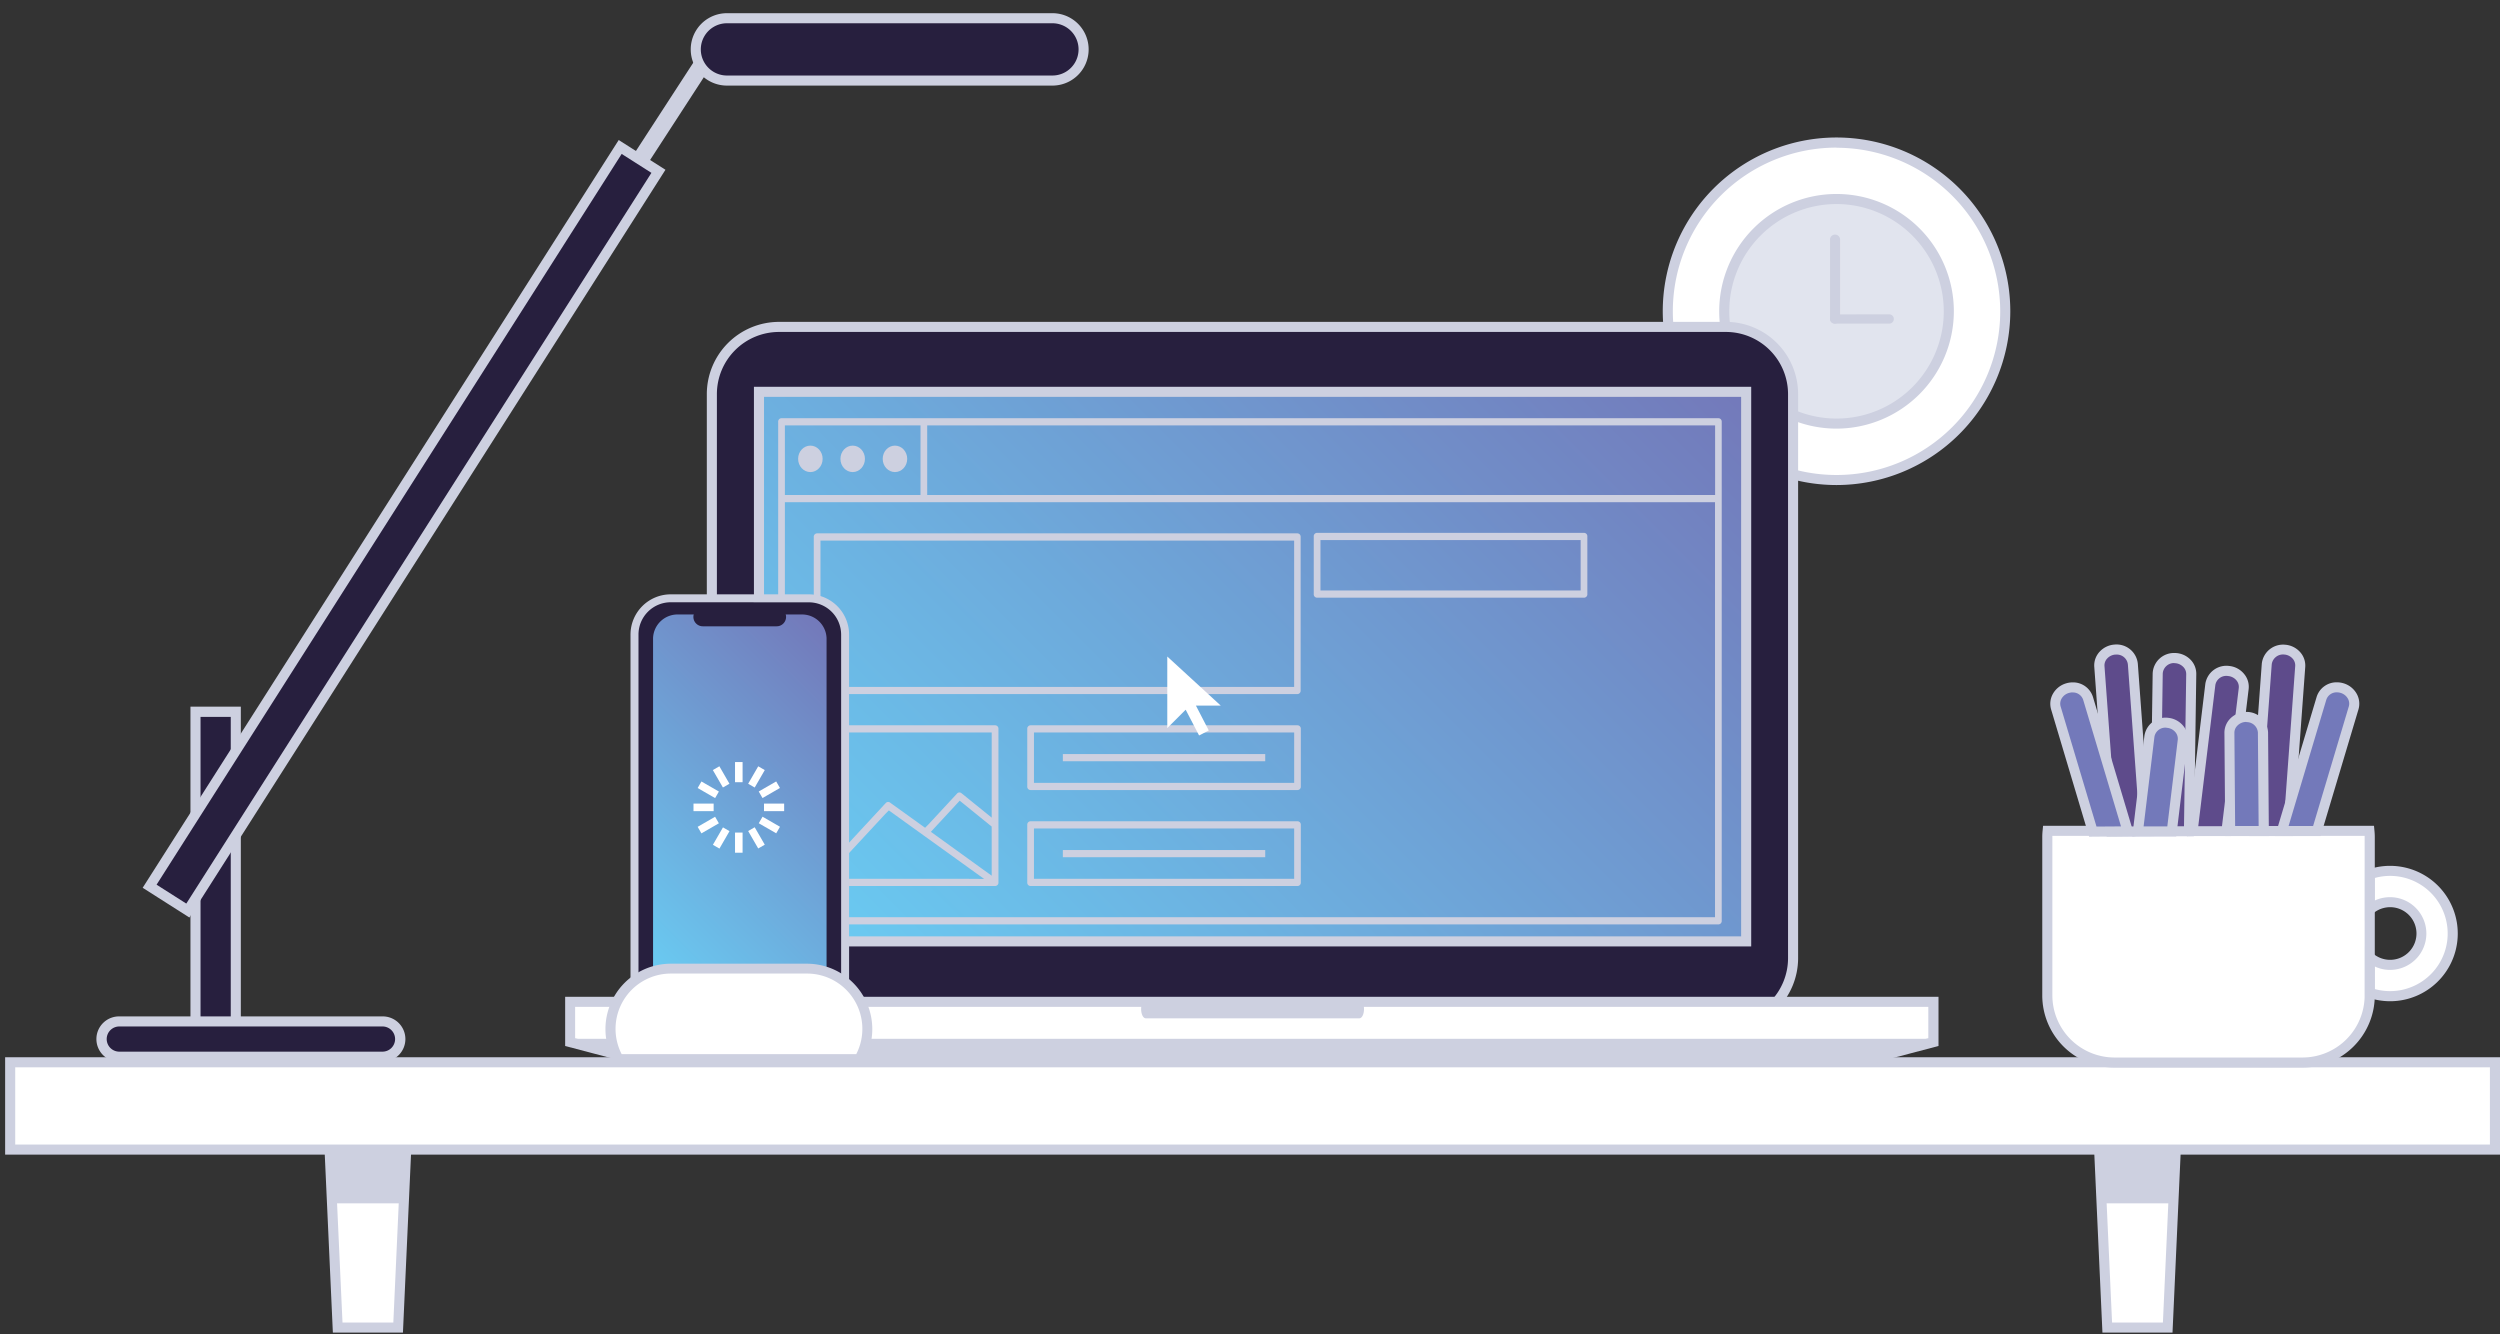 <svg xmlns="http://www.w3.org/2000/svg" xmlns:xlink="http://www.w3.org/1999/xlink" viewBox="0 0 744.53 397.36"><rect x="0" y="0" width="744.53" height="397.36" fill="#333333" stroke="none"/><defs><linearGradient id="linear-gradient" x1="258.61" y1="312.94" x2="487.45" y2="84.11" gradientUnits="userSpaceOnUse"><stop offset="0" stop-color="#69cef4"/><stop offset="1" stop-color="#7379ba"/></linearGradient><linearGradient id="linear-gradient-2" x1="180.15" y1="281.92" x2="260.49" y2="201.57" xlink:href="#linear-gradient"/></defs><title>web</title><g id="Layer_2" data-name="Layer 2"><g id="Layer_1-2" data-name="Layer 1"><rect width="744.32" height="397.36" style="fill:none"/><g id="Workspace3"><path d="M597.19,92.71a50.25,50.25,0,1,1-50.25-50.25A50.24,50.24,0,0,1,597.19,92.71Z" style="fill:#fff"/><path d="M546.94,144.45a51.75,51.75,0,1,1,51.75-51.74A51.8,51.8,0,0,1,546.94,144.45Zm0-100.49a48.75,48.75,0,1,0,48.75,48.75A48.8,48.8,0,0,0,546.94,44Z" style="fill:#cdd0e0"/><path d="M580.38,92.71a33.44,33.44,0,1,1-33.44-33.44A33.44,33.44,0,0,1,580.38,92.71Z" style="fill:#e1e4ee"/><path d="M546.94,127.65a34.94,34.94,0,1,1,34.94-34.94A35,35,0,0,1,546.94,127.65Zm0-66.88a31.94,31.94,0,1,0,31.94,31.94A32,32,0,0,0,546.94,60.77Z" style="fill:#cdd0e0"/><path d="M548,94.86a1.5,1.5,0,0,1-1.5,1.5h0a1.5,1.5,0,0,1-1.5-1.5V71.36a1.5,1.5,0,0,1,1.5-1.5h0a1.5,1.5,0,0,1,1.5,1.5Z" style="fill:#cdd0e0"/><path d="M562.62,93.61A1.37,1.37,0,0,1,564,95h0a1.37,1.37,0,0,1-1.37,1.38H546.37A1.38,1.38,0,0,1,545,95h0a1.37,1.37,0,0,1,1.38-1.37Z" style="fill:#cdd0e0"/><polygon points="118.56 395.36 100.56 395.36 97.56 329.36 121.56 329.36 118.56 395.36" style="fill:#fff"/><path d="M120,396.86H99.13l-3.14-69h27.14Zm-18-3h15.14l2.86-63H99.13Z" style="fill:#cdd0e0"/><polygon points="97.56 332.36 98.74 358.36 120.38 358.36 121.56 332.36 97.56 332.36" style="fill:#cdd0e0"/><polygon points="645.56 395.36 627.56 395.36 624.56 329.36 648.56 329.36 645.56 395.36" style="fill:#fff"/><path d="M647,396.86H626.13l-3.14-69h27.14Zm-18-3h15.14l2.86-63H626.13Z" style="fill:#cdd0e0"/><polygon points="624.56 332.36 625.74 358.36 647.38 358.36 648.56 332.36 624.56 332.36" style="fill:#cdd0e0"/><rect x="3.03" y="316.36" width="740" height="26" style="fill:#fff"/><path d="M744.53,343.86H1.53v-29h743Zm-740-3h737v-23H4.53Z" style="fill:#cdd0e0"/><rect x="212.03" y="97.36" width="322" height="208" rx="20" ry="20" style="fill:#271f3e"/><path d="M514,306.86H232a21.52,21.52,0,0,1-21.5-21.5v-168A21.52,21.52,0,0,1,232,95.86H514a21.52,21.52,0,0,1,21.5,21.5v168A21.53,21.53,0,0,1,514,306.86Zm-282-208a18.52,18.52,0,0,0-18.5,18.5v168a18.52,18.52,0,0,0,18.5,18.5H514a18.52,18.52,0,0,0,18.5-18.5v-168A18.52,18.52,0,0,0,514,98.86Z" style="fill:#cdd0e0"/><rect x="226.03" y="116.69" width="294" height="163.67" style="fill:url(#linear-gradient)"/><path d="M521.53,281.86h-297V115.19h297Zm-294-3h291V118.19h-291Z" style="fill:#cdd0e0"/><polygon points="575.78 310.36 556.78 315.36 188.78 315.36 169.78 310.36 169.78 298.36 575.78 298.36 575.78 310.36" style="fill:#fff"/><path d="M557,316.86l-368.57-.05-20.12-5.3V296.86h409v14.65Zm-368-3H556.59l17.69-4.66v-9.34h-403v9.34Z" style="fill:#cdd0e0"/><polygon points="170.78 309.36 188.78 315.36 556.78 315.36 576.28 309.36 170.78 309.36" style="fill:#cdd0e0"/><path d="M406.22,300.52c0,1.52-.62,2.75-1.38,2.75H341.21c-.75,0-1.37-1.23-1.37-2.75h0c0-1.51.62-2.75,1.37-2.75h63.63c.76,0,1.38,1.24,1.38,2.75Z" style="fill:#cdd0e0"/><path d="M609.22,249.44v47a20,20,0,0,0,20,20h56a20,20,0,0,0,20-20v-47a19,19,0,0,0-.1-2H609.32A19,19,0,0,0,609.22,249.44Z" style="fill:#fff"/><path d="M685.71,317.94h-56a21.52,21.52,0,0,1-21.5-21.5v-47a19.73,19.73,0,0,1,.11-2.15l.13-1.35H707l.13,1.35a19.6,19.6,0,0,1,.11,2.15v47A21.52,21.52,0,0,1,685.71,317.94Zm-74.49-69v47.5a18.52,18.52,0,0,0,18.5,18.5h56a18.52,18.52,0,0,0,18.5-18.5v-47.5Z" style="fill:#cdd0e0"/><path d="M711.79,287.35a9.34,9.34,0,1,0-6-16.48v14.29A9.3,9.3,0,0,0,711.79,287.35Z" style="fill:none"/><path d="M711.79,259.35a18.6,18.6,0,0,0-6,1v10.52a9.34,9.34,0,1,1,0,14.29v10.52a18.66,18.66,0,1,0,6-36.33Z" style="fill:#fff"/><path d="M711.79,298.18a20.3,20.3,0,0,1-6.48-1.08l-1-.35V281.94l2.46,2.07a7.84,7.84,0,1,0,0-12l-2.46,2.07V259.27l1-.34a20.16,20.16,0,1,1,6.48,39.25Zm-4.5-3.61a17.16,17.16,0,1,0,4.5-33.72,16.83,16.83,0,0,0-4.5.61v6.7a10.83,10.83,0,1,1,4.5,20.69,10.7,10.7,0,0,1-4.5-1Z" style="fill:#cdd0e0"/><path d="M638.82,247.6l-3.65-49.84a5,5,0,0,0-10,.73l3.59,49.17Z" style="fill:#5e4b8b"/><path d="M681.45,247.52l3.58-49a5,5,0,0,0-10-.73l-3.64,49.76Z" style="fill:#5e4b8b"/><path d="M651.9,247.55l.68-46.83a5,5,0,0,0-10-.15l-.69,47Z" style="fill:#5e4b8b"/><path d="M646.79,247.58l3.27-27.1a5,5,0,0,0-9.93-1.2l-3.42,28.35Z" style="fill:#8fb2ae"/><path d="M663.06,247.52l5.12-42.45a5,5,0,0,0-9.92-1.2L653,247.55Z" style="fill:#5e4b8b"/><path d="M674.19,247.52,674,218.19a5,5,0,0,0-10,.08l.23,29.26Z" style="fill:#8fb2ae"/><path d="M627.4,249.16l-3.7-50.56a6,6,0,0,1,1.62-4.54,6.63,6.63,0,0,1,4.41-2.1,6.37,6.37,0,0,1,6.94,5.69l3.76,51.44h-1.61l-10,.06Zm2.84-54.22H630a3.65,3.65,0,0,0-2.43,1.15,3,3,0,0,0-.83,2.28l3.5,47.77,7,0-3.53-48.24A3.32,3.32,0,0,0,630.24,194.94Z" style="fill:#cdd0e0"/><path d="M682.84,249h-13l3.75-51.37A6.38,6.38,0,0,1,680.5,192a6.63,6.63,0,0,1,4.41,2.1,6,6,0,0,1,1.62,4.54Zm-9.68-3h6.89l3.49-47.64a3,3,0,0,0-.83-2.28,3.65,3.65,0,0,0-2.43-1.15,3.38,3.38,0,0,0-3.73,2.92L673,246Z" style="fill:#cdd0e0"/><path d="M640.38,249.09l.71-48.54a6.35,6.35,0,0,1,6.48-6.08h.1a6.64,6.64,0,0,1,4.54,1.84,6,6,0,0,1,1.87,4.43l-.7,48.31h-1.47l-10,0Zm7.25-51.62a3.36,3.36,0,0,0-3.54,3.12l-.67,45.49,7,0,.66-45.35a3,3,0,0,0-1-2.23,3.66,3.66,0,0,0-2.5-1Z" style="fill:#cdd0e0"/><path d="M651.29,249.05l5.48-45.36a6.35,6.35,0,0,1,7.19-5.35,6.55,6.55,0,0,1,4.31,2.31,5.94,5.94,0,0,1,1.4,4.6L664.39,249h-1.33l-10.07,0Zm11.84-47.76a3.29,3.29,0,0,0-3.38,2.76l-5.08,42h7.06l5-41.14a3,3,0,0,0-.71-2.31,3.63,3.63,0,0,0-2.38-1.26A3.71,3.71,0,0,0,663.13,201.29Z" style="fill:#cdd0e0"/><path d="M674.19,247.52,674,218.19a5,5,0,0,0-10,.08l.23,29.26Z" style="fill:#7379ba"/><path d="M662.7,249l-.24-30.75a6,6,0,0,1,1.91-4.42,6.68,6.68,0,0,1,4.54-1.81,6.37,6.37,0,0,1,6.55,6.13L675.7,249h-13Zm6.27-34a3.68,3.68,0,0,0-2.54,1,3,3,0,0,0-1,2.22l.22,27.77h7l-.22-27.82A3.36,3.36,0,0,0,669,215.05Z" style="fill:#cdd0e0"/><path d="M622.29,247.69l10.42-.06L620.87,208a5,5,0,0,0-9.58,2.86Z" style="fill:#7379ba"/><path d="M622.17,249.2l-11.32-37.91a6,6,0,0,1,.6-4.78,6.65,6.65,0,0,1,3.86-3,6.82,6.82,0,0,1,2-.29,6.21,6.21,0,0,1,6,4.35l12.41,41.54-2,0-10.41.06Zm-4.91-43a4.11,4.11,0,0,0-1.09.16A3.66,3.66,0,0,0,614,208a3,3,0,0,0-.32,2.4l10.68,35.76,7.3-.05-11.27-37.71A3.22,3.22,0,0,0,617.26,206.22Z" style="fill:#cdd0e0"/><path d="M646.79,247.58l3.27-27.1a5,5,0,0,0-9.93-1.2l-3.42,28.35Z" style="fill:#7379ba"/><path d="M635,249.14l3.63-30a6.36,6.36,0,0,1,7.2-5.35,6.64,6.64,0,0,1,4.31,2.31,6,6,0,0,1,1.4,4.6l-3.43,28.41h-1.33l-10.07,0Zm10-32.44a3.31,3.31,0,0,0-3.39,2.76l-3.22,26.66,7.06,0,3.11-25.78a3,3,0,0,0-.72-2.31,3.61,3.61,0,0,0-2.37-1.26Z" style="fill:#cdd0e0"/><path d="M690,247.53l11-36.67a5,5,0,0,0-9.58-2.86l-11.8,39.52Z" style="fill:#7379ba"/><path d="M691.1,249H677.54l12.38-41.45a6.21,6.21,0,0,1,6.05-4.35,6.88,6.88,0,0,1,1.95.29,6.65,6.65,0,0,1,3.86,3,6,6,0,0,1,.6,4.78Zm-9.53-3h7.3l10.63-35.6a3,3,0,0,0-.31-2.4,3.69,3.69,0,0,0-2.13-1.65,4.11,4.11,0,0,0-1.09-.16,3.21,3.21,0,0,0-3.17,2.21Z" style="fill:#cdd0e0"/><rect x="58.22" y="211.95" width="12" height="97.5" style="fill:#271f3e"/><path d="M71.72,311h-15V210.45h15Zm-12-3h9v-94.5h-9Z" style="fill:#cdd0e0"/><path d="M119,309.45a5.24,5.24,0,0,1-5.25,5.24h-78a5.24,5.24,0,0,1-5.25-5.24h0a5.25,5.25,0,0,1,5.25-5.25h78a5.25,5.25,0,0,1,5.25,5.25Z" style="fill:#271f3e"/><path d="M113.72,316.19h-78a6.75,6.75,0,1,1,0-13.49h78a6.75,6.75,0,1,1,0,13.49Zm-78-10.49a3.75,3.75,0,1,0,0,7.49h78a3.75,3.75,0,1,0,0-7.49Z" style="fill:#cdd0e0"/><rect x="177.2" y="27.71" width="49.52" height="5" transform="translate(66.62 183.13) rotate(-57)" style="fill:#cdd0e0"/><rect x="-10.16" y="150.72" width="260.99" height="13.5" transform="translate(-77.13 174.4) rotate(-57.52)" style="fill:#271f3e"/><path d="M56.4,273.25l-13.91-8.86L184.26,41.7l13.92,8.86Zm-9.77-9.78,8.85,5.63L194,51.48l-8.86-5.64Z" style="fill:#cdd0e0"/><path d="M322.71,14.71A9.28,9.28,0,0,1,313.43,24H216.49a9.28,9.28,0,0,1-9.28-9.28h0a9.28,9.28,0,0,1,9.28-9.28h96.94a9.28,9.28,0,0,1,9.28,9.28Z" style="fill:#271f3e"/><path d="M313.43,25.49H216.49a10.78,10.78,0,0,1,0-21.56h96.94a10.78,10.78,0,0,1,0,21.56ZM216.49,6.93a7.78,7.78,0,0,0,0,15.56h96.94a7.78,7.78,0,0,0,0-15.56Z" style="fill:#cdd0e0"/><path d="M232.75,275.3h279a1,1,0,0,0,1-1.07V125.62a1,1,0,0,0-1-1.07h-279a1,1,0,0,0-1,1.07V274.23A1,1,0,0,0,232.75,275.3Zm43.38-129.67V126.69H510.78v20.72H276.13Zm-42.38,0V126.69h40.39v20.72H233.75Zm0,125.74V149.56h277V273.15h-277Z" style="fill:#cdd0e0"/><path d="M243.35,206.71h143a1,1,0,0,0,1-1.07V159.91a1,1,0,0,0-1-1.07h-143a1,1,0,0,0-1,1.07v45.73A1,1,0,0,0,243.35,206.71Zm1-3.93V161H385.41v43.58H244.34Z" style="fill:#cdd0e0"/><path d="M243.35,263.87h53a1,1,0,0,0,1-1.08V217.07a1,1,0,0,0-1-1.07h-53a1,1,0,0,0-1,1.07v45.72A1,1,0,0,0,243.35,263.87Zm44.23-2.15H245.75l2.82-3.05,15.14-16.32,1-1,1.13.81,22.7,16.33,4.55,3.27Zm7.76-14.64v13.71l-2.58-1.85-13.85-10-1.68-1.21,1.42-1.54,6.16-6.65,1-1.09,1.15.93,7.69,6.23.67.53Zm-51,8.82V218.14h51V243.5l-2.65-2.14-6.36-5.14a.93.93,0,0,0-1.3.1l-8.53,9.2-1,1-1.13-.81-9.32-6.7a.91.91,0,0,0-.55-.18,1,1,0,0,0-.7.31l-16.67,18-2.83,3Z" style="fill:#cdd0e0"/><path d="M306.93,235.29H386.4a1,1,0,0,0,1-1.07V217.07a1,1,0,0,0-1-1.07H306.93a1,1,0,0,0-1,1.07v17.15A1,1,0,0,0,306.93,235.29Zm1-3.93V218.14h77.49v15H307.92Z" style="fill:#cdd0e0"/><path d="M306.93,263.87H386.4a1,1,0,0,0,1-1.08V245.65a1,1,0,0,0-1-1.07H306.93a1,1,0,0,0-1,1.07v17.14A1,1,0,0,0,306.93,263.87Zm1-3.93V246.72h77.49v15H307.92Z" style="fill:#cdd0e0"/><rect x="316.53" y="224.57" width="60.27" height="2.14" style="fill:#cdd0e0"/><rect x="316.53" y="253.15" width="60.27" height="2.14" style="fill:#cdd0e0"/><ellipse cx="241.34" cy="136.65" rx="3.65" ry="3.94" style="fill:#cdd0e0"/><ellipse cx="253.94" cy="136.65" rx="3.65" ry="3.94" style="fill:#cdd0e0"/><ellipse cx="266.53" cy="136.65" rx="3.65" ry="3.94" style="fill:#cdd0e0"/><path d="M392.25,178h79.48a1,1,0,0,0,1-1.07V159.77a1,1,0,0,0-1-1.08H392.25a1,1,0,0,0-1,1.08v17.14A1,1,0,0,0,392.25,178Zm1-3.92V160.84h77.48v15H393.25Z" style="fill:#cdd0e0"/><polygon points="347.63 195.52 347.63 216.84 353.11 211.36 357.1 219.03 359.99 217.54 356.16 210.14 363.56 210.14 347.63 195.52" style="fill:#fff"/><rect x="188.95" y="178.14" width="62.74" height="127.65" rx="10.82" ry="10.82" style="fill:#271f3e"/><path d="M240.87,307h-41.1a12,12,0,0,1-12-12V189a12,12,0,0,1,12-12h41.1a12,12,0,0,1,12,12V295A12,12,0,0,1,240.87,307Zm-41.1-127.64a9.62,9.62,0,0,0-9.62,9.62V295a9.63,9.63,0,0,0,9.62,9.62h41.1A9.64,9.64,0,0,0,250.5,295V189a9.63,9.63,0,0,0-9.63-9.62Z" style="fill:#cdd0e0"/><path d="M246.16,293.45a7.3,7.3,0,0,1-7.52,7.07H202a7.3,7.3,0,0,1-7.51-7.07V190A7.3,7.3,0,0,1,202,183h36.64a7.31,7.31,0,0,1,7.52,7.07Z" style="fill:url(#linear-gradient-2)"/><path d="M234.1,183.72a2.8,2.8,0,0,1-2.8,2.8h-22a2.8,2.8,0,0,1-2.8-2.8h0a2.8,2.8,0,0,1,2.8-2.8h22a2.8,2.8,0,0,1,2.8,2.8Z" style="fill:#271f3e"/><path d="M258.28,306.45a18,18,0,0,0-18-18h-40.5a18,18,0,0,0-18,18,17.79,17.79,0,0,0,2.43,9h71.64A17.89,17.89,0,0,0,258.28,306.45Z" style="fill:#fff"/><path d="M256.71,316.94H183.34l-.43-.74A19.48,19.48,0,0,1,199.78,287h40.5a19.48,19.48,0,0,1,16.87,29.25Zm-71.61-3H255a16.47,16.47,0,0,0-14.68-24h-40.5a16.47,16.47,0,0,0-14.68,24Z" style="fill:#cdd0e0"/><rect x="218.9" y="226.95" width="2.25" height="6" style="fill:#fff"/><rect x="213.65" y="228.35" width="2.25" height="6" transform="translate(-86.91 138.4) rotate(-30)" style="fill:#fff"/><rect x="209.81" y="232.2" width="2.25" height="6" transform="translate(-98.2 300.39) rotate(-60.02)" style="fill:#fff"/><rect x="206.53" y="239.32" width="6" height="2.25" style="fill:#fff"/><rect x="207.93" y="244.57" width="6" height="2.25" transform="translate(-94.59 138.4) rotate(-30)" style="fill:#fff"/><rect x="211.78" y="248.42" width="6" height="2.25" transform="translate(-108.74 310.68) rotate(-59.98)" style="fill:#fff"/><rect x="218.9" y="247.95" width="2.25" height="6" style="fill:#fff"/><rect x="224.15" y="246.54" width="2.25" height="6" transform="translate(-94.6 146.11) rotate(-30.01)" style="fill:#fff"/><rect x="228" y="242.7" width="2.25" height="6" transform="translate(-98.19 321.39) rotate(-60.02)" style="fill:#fff"/><rect x="227.53" y="239.32" width="6" height="2.25" style="fill:#fff"/><rect x="226.12" y="234.07" width="6" height="2.25" transform="translate(-86.87 145.96) rotate(-29.98)" style="fill:#fff"/><rect x="222.28" y="230.23" width="6" height="2.25" transform="translate(-87.7 310.85) rotate(-60.01)" style="fill:#fff"/></g></g></g></svg>